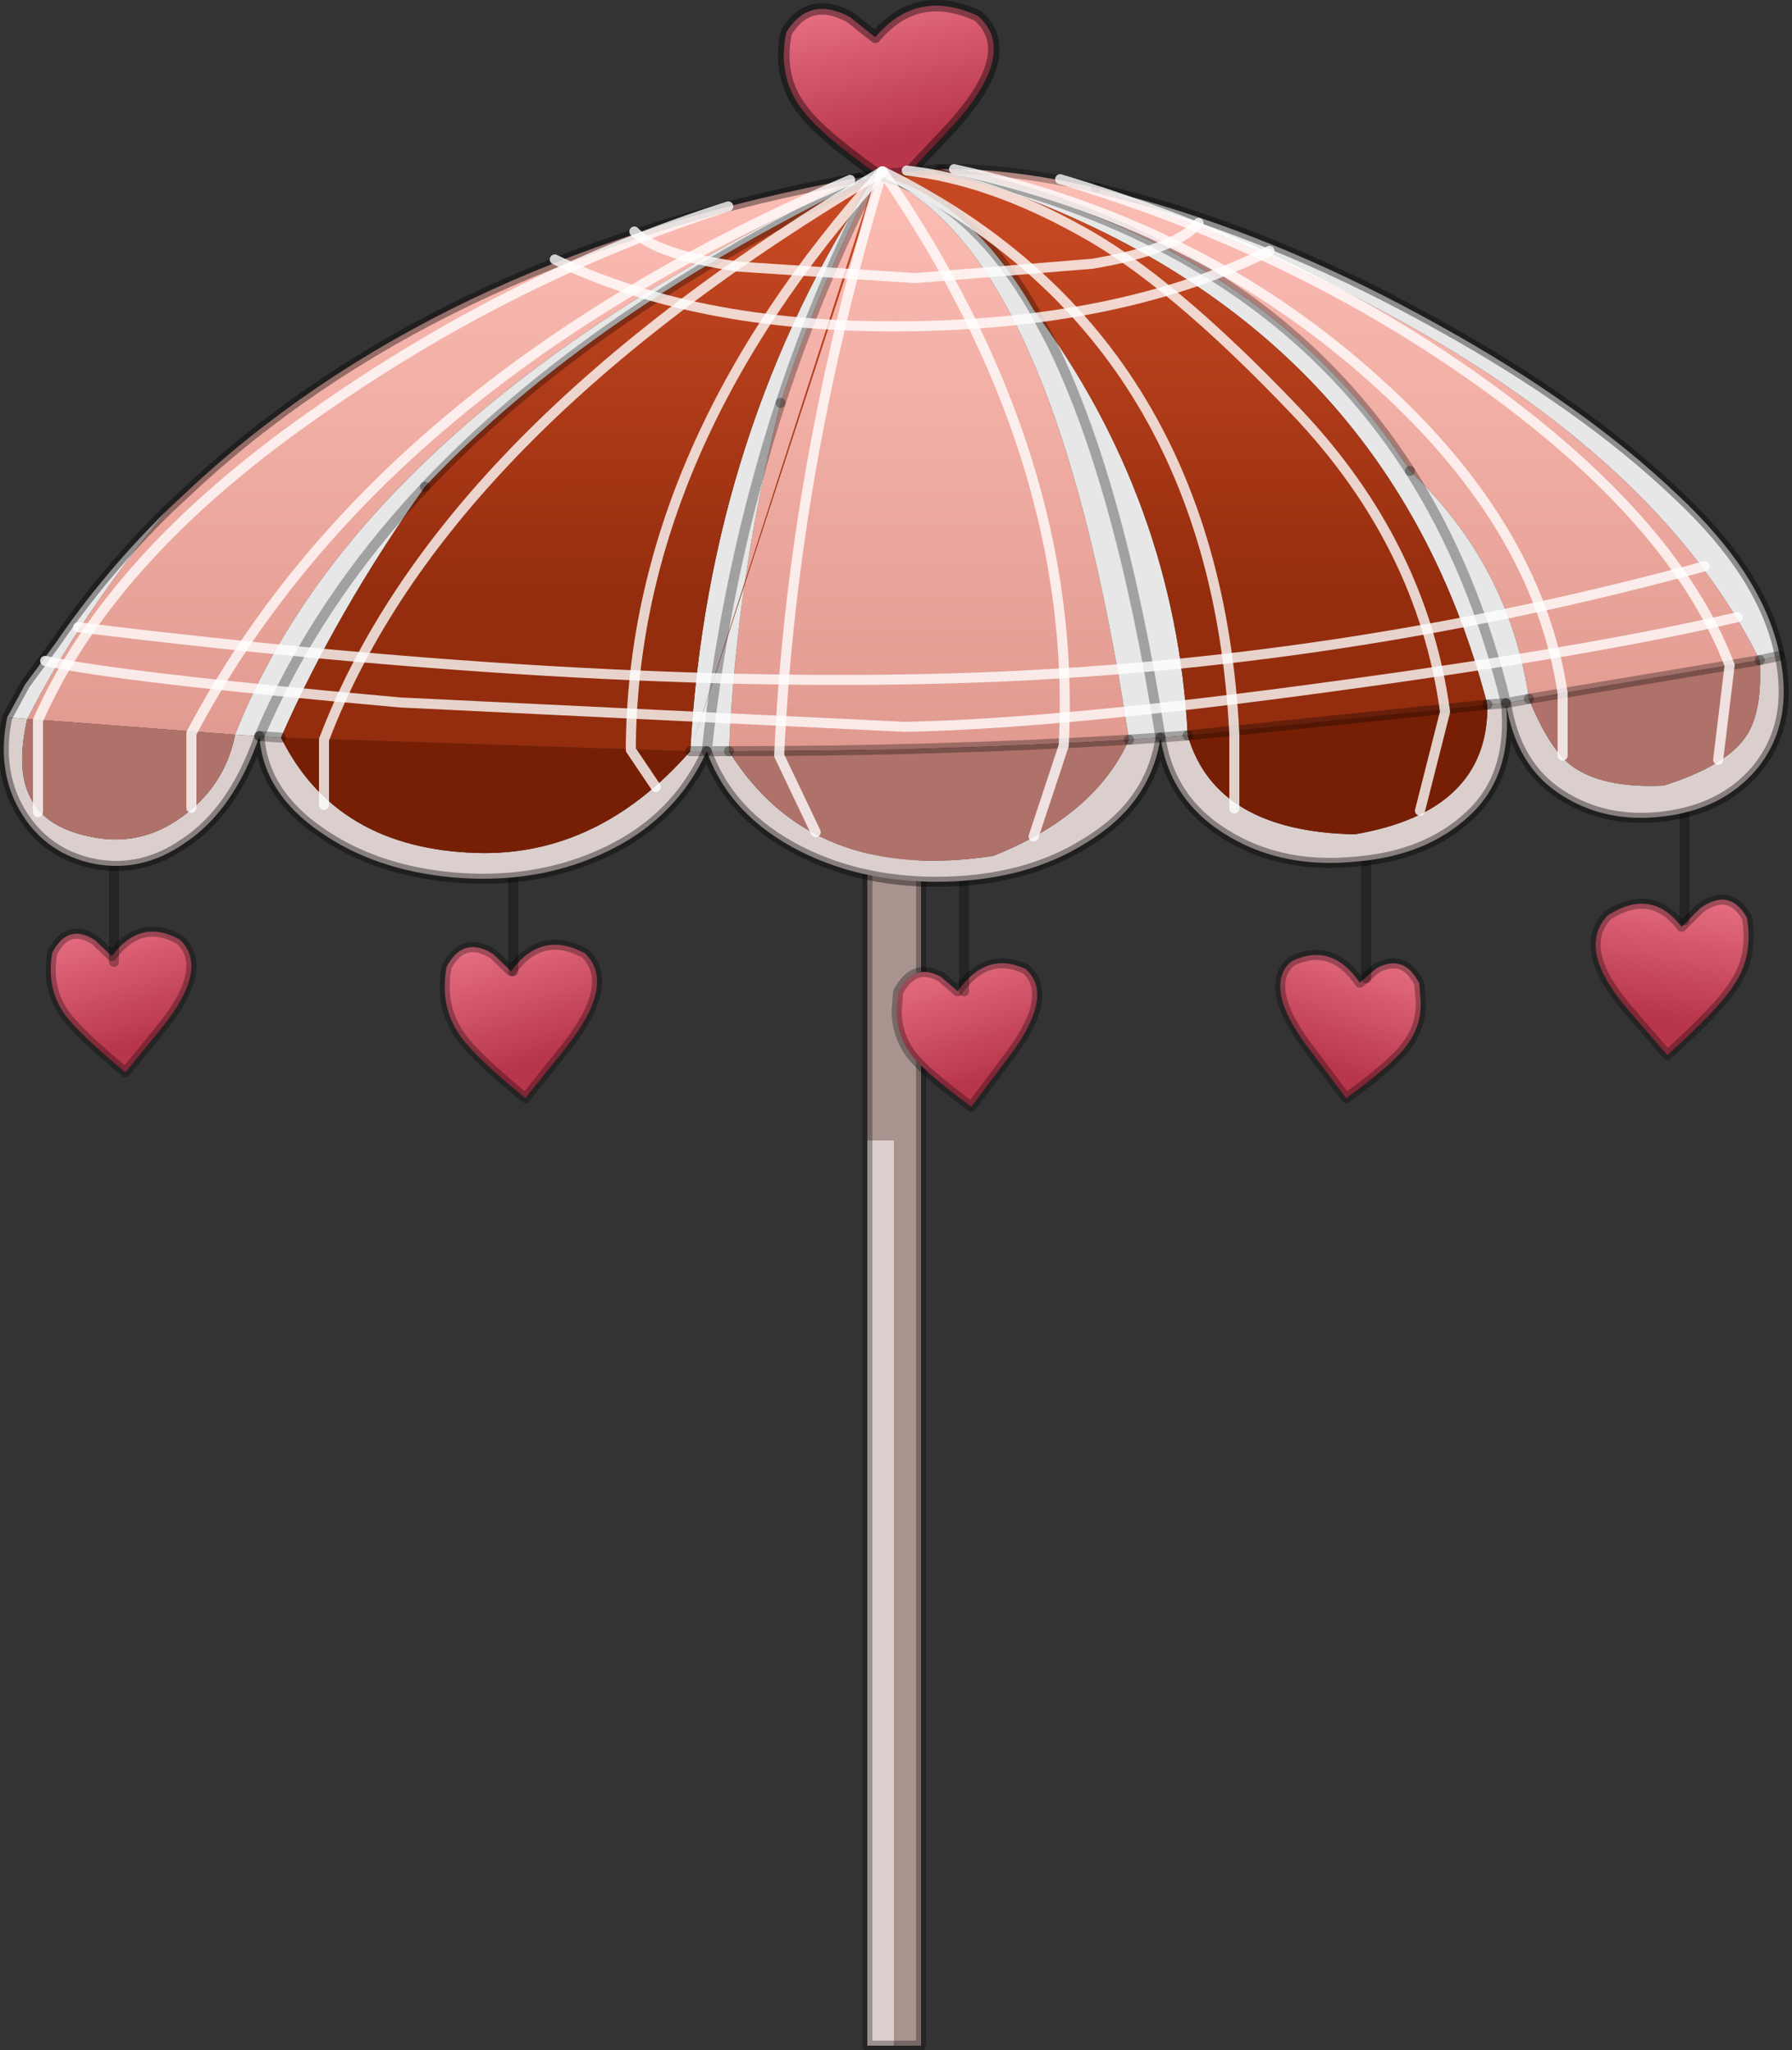 <?xml version="1.0" encoding="utf-8"?>
<svg version="1.1" id="Layer_1"
xmlns="http://www.w3.org/2000/svg"
xmlns:xlink="http://www.w3.org/1999/xlink"
width="125px" height="143px"
xml:space="preserve">
<rect width="100%" height="100%" fill="#333333" stroke="none"/>
<g id="PathID_1396" transform="matrix(1, 0, 0, 1, 62.2, 141.35)">
<linearGradient
id="LinearGradID_727" gradientUnits="userSpaceOnUse" gradientTransform="matrix(0.002, 0.006, -0.006, 0.002, -26.8, -72.25)" spreadMethod ="pad" x1="-819.2" y1="0" x2="819.2" y2="0" >
<stop  offset="0" style="stop-color:#EE788B;stop-opacity:1" />
<stop  offset="1" style="stop-color:#B8364B;stop-opacity:1" />
</linearGradient>
<path style="fill:url(#LinearGradID_727) " d="M-31.05 -73.9Q-29.9 -76.1 -27.8 -74.8L-26.55 -73.6Q-24.45 -76.5 -21.4 -74.85Q-19.2 -72.75 -22.7 -68.3L-25.55 -64.75Q-29.05 -67.6 -30.1 -69.1Q-31.55 -71.15 -31.05 -73.9" />
<path style="fill:none;stroke-width:0.7;stroke-linecap:round;stroke-linejoin:round;stroke-miterlimit:3;stroke:#000000;stroke-opacity:0.302" d="M-31.05 -73.9Q-29.9 -76.1 -27.8 -74.8L-26.55 -73.6Q-24.45 -76.5 -21.4 -74.85Q-19.2 -72.75 -22.7 -68.3L-25.55 -64.75Q-29.05 -67.6 -30.1 -69.1Q-31.55 -71.15 -31.05 -73.9z" />
</g>
<g id="PathID_1397" transform="matrix(1, 0, 0, 1, 62.2, 141.35)">
<path style="fill:none;stroke-width:0.7;stroke-linecap:round;stroke-linejoin:round;stroke-miterlimit:3;stroke:#000000;stroke-opacity:0.302" d="M-26.4 -73.6L-26.4 -83.7" />
</g>
<g id="PathID_1398" transform="matrix(1, 0, 0, 1, 62.2, 141.35)">
<linearGradient
id="LinearGradID_728" gradientUnits="userSpaceOnUse" gradientTransform="matrix(0.002, 0.006, -0.006, 0.002, -54.6, -73.4)" spreadMethod ="pad" x1="-819.2" y1="0" x2="819.2" y2="0" >
<stop  offset="0" style="stop-color:#EE788B;stop-opacity:1" />
<stop  offset="1" style="stop-color:#B8364B;stop-opacity:1" />
</linearGradient>
<path style="fill:url(#LinearGradID_728) " d="M-58.55 -74.9Q-57.45 -77 -55.55 -75.75L-54.4 -74.65Q-52.4 -77.35 -49.65 -75.8Q-47.6 -73.85 -50.8 -69.8L-53.45 -66.55Q-56.65 -69.2 -57.65 -70.55Q-59 -72.4 -58.55 -74.9" />
<path style="fill:none;stroke-width:0.7;stroke-linecap:round;stroke-linejoin:round;stroke-miterlimit:3;stroke:#000000;stroke-opacity:0.302" d="M-58.55 -74.9Q-57.45 -77 -55.55 -75.75L-54.4 -74.65Q-52.4 -77.35 -49.65 -75.8Q-47.6 -73.85 -50.8 -69.8L-53.45 -66.55Q-56.65 -69.2 -57.65 -70.55Q-59 -72.4 -58.55 -74.9z" />
</g>
<g id="PathID_1399" transform="matrix(1, 0, 0, 1, 62.2, 141.35)">
<path style="fill:none;stroke-width:0.7;stroke-linecap:round;stroke-linejoin:round;stroke-miterlimit:3;stroke:#000000;stroke-opacity:0.302" d="M-54.25 -74.25L-54.25 -83.55" />
</g>
<g id="PathID_1400" transform="matrix(1, 0, 0, 1, 62.2, 141.35)">
<path style="fill:#A8938F;fill-opacity:1" d="M0.15 -61.8L-1.7 -61.8L-1.7 -92.75L2.05 -92.75L2.05 1.35L0.15 1.35L0.15 -61.8" />
<path style="fill:#DBCFCD;fill-opacity:1" d="M0.15 1.35L-1.7 1.35L-1.7 -61.8L0.15 -61.8L0.15 1.35" />
<path style="fill:none;stroke-width:0.7;stroke-linecap:round;stroke-linejoin:round;stroke-miterlimit:3;stroke:#000000;stroke-opacity:0.302" d="M-1.7 -61.8L-1.7 -92.75L2.05 -92.75L2.05 1.35L0.15 1.35L-1.7 1.35L-1.7 -61.8z" />
</g>
<g id="PathID_1401" transform="matrix(1, 0, 0, 1, 62.2, 141.35)">
<linearGradient
id="LinearGradID_729" gradientUnits="userSpaceOnUse" gradientTransform="matrix(0.002, 0.006, -0.006, 0.002, 4.4, -70.9)" spreadMethod ="pad" x1="-819.2" y1="0" x2="819.2" y2="0" >
<stop  offset="0" style="stop-color:#EE788B;stop-opacity:1" />
<stop  offset="1" style="stop-color:#B8364B;stop-opacity:1" />
</linearGradient>
<path style="fill:url(#LinearGradID_729) " d="M9.35 -73.75Q10.15 -73.05 10.15 -71.95Q10.15 -70.25 8.15 -67.6L5.55 -64.15Q2.35 -66.5 1.35 -67.8Q0.35 -69.15 0.35 -70.85L0.45 -72.15Q1.55 -74.25 3.45 -73.2L4.6 -72.2Q6.6 -75.05 9.35 -73.75" />
<path style="fill:none;stroke-width:0.7;stroke-linecap:round;stroke-linejoin:round;stroke-miterlimit:3;stroke:#000000;stroke-opacity:0.302" d="M9.35 -73.75Q10.15 -73.05 10.15 -71.95Q10.15 -70.25 8.15 -67.6L5.55 -64.15Q2.35 -66.5 1.35 -67.8Q0.35 -69.15 0.35 -70.85L0.45 -72.15Q1.55 -74.25 3.45 -73.2L4.6 -72.2Q6.6 -75.05 9.35 -73.75z" />
</g>
<g id="PathID_1402" transform="matrix(1, 0, 0, 1, 62.2, 141.35)">
<path style="fill:none;stroke-width:0.7;stroke-linecap:round;stroke-linejoin:round;stroke-miterlimit:3;stroke:#000000;stroke-opacity:0.302" d="M5.05 -72.2L5.05 -81.5" />
</g>
<g id="PathID_1403" transform="matrix(1, 0, 0, 1, 62.2, 141.35)">
<linearGradient
id="LinearGradID_730" gradientUnits="userSpaceOnUse" gradientTransform="matrix(-0.002, 0.006, 0.006, 0.002, 32.85, -71.5)" spreadMethod ="pad" x1="-819.2" y1="0" x2="819.2" y2="0" >
<stop  offset="0" style="stop-color:#EE788B;stop-opacity:1" />
<stop  offset="1" style="stop-color:#B8364B;stop-opacity:1" />
</linearGradient>
<path style="fill:url(#LinearGradID_730) " d="M27.1 -72.55Q27.1 -73.65 27.9 -74.3Q30.7 -75.65 32.65 -72.8L33.8 -73.8Q35.75 -74.85 36.8 -72.75L36.9 -71.45Q36.95 -69.75 35.9 -68.4Q34.95 -67.1 31.7 -64.75L29.1 -68.2Q27.1 -70.85 27.1 -72.55" />
<path style="fill:none;stroke-width:0.7;stroke-linecap:round;stroke-linejoin:round;stroke-miterlimit:3;stroke:#000000;stroke-opacity:0.302" d="M29.1 -68.2L31.7 -64.75Q34.95 -67.1 35.9 -68.4Q36.95 -69.75 36.9 -71.45L36.8 -72.75Q35.75 -74.85 33.8 -73.8L32.65 -72.8Q30.7 -75.65 27.9 -74.3Q27.1 -73.65 27.1 -72.55Q27.1 -70.85 29.1 -68.2z" />
</g>
<g id="PathID_1404" transform="matrix(1, 0, 0, 1, 62.2, 141.35)">
<path style="fill:none;stroke-width:0.7;stroke-linecap:round;stroke-linejoin:round;stroke-miterlimit:3;stroke:#000000;stroke-opacity:0.302" d="M33.1 -73.1L33.1 -82.4" />
</g>
<g id="PathID_1405" transform="matrix(1, 0, 0, 1, 62.2, 141.35)">
<linearGradient
id="LinearGradID_731" gradientUnits="userSpaceOnUse" gradientTransform="matrix(-0.002, 0.006, 0.006, 0.001, 55.4, -75.35)" spreadMethod ="pad" x1="-819.2" y1="0" x2="819.2" y2="0" >
<stop  offset="0" style="stop-color:#EE788B;stop-opacity:1" />
<stop  offset="1" style="stop-color:#B8364B;stop-opacity:1" />
</linearGradient>
<path style="fill:url(#LinearGradID_731) " d="M56.4 -78Q58.45 -79.45 59.65 -77.35Q60.15 -74.6 58.65 -72.5Q57.6 -70.9 54.1 -67.75L51.25 -71.05Q47.75 -75.2 49.95 -77.5Q53 -79.45 55.1 -76.7L56.4 -78" />
<path style="fill:none;stroke-width:0.7;stroke-linecap:round;stroke-linejoin:round;stroke-miterlimit:3;stroke:#000000;stroke-opacity:0.302" d="M55.1 -76.7Q53 -79.45 49.95 -77.5Q47.75 -75.2 51.25 -71.05L54.1 -67.75Q57.6 -70.9 58.65 -72.5Q60.15 -74.6 59.65 -77.35Q58.45 -79.45 56.4 -78L55.1 -76.7z" />
</g>
<g id="PathID_1406" transform="matrix(1, 0, 0, 1, 62.2, 141.35)">
<path style="fill:none;stroke-width:0.7;stroke-linecap:round;stroke-linejoin:round;stroke-miterlimit:3;stroke:#000000;stroke-opacity:0.302" d="M55.3 -77.15L55.3 -87.25" />
</g>
<g id="PathID_1407" transform="matrix(1, 0, 0, 1, 62.2, 141.35)">
<linearGradient
id="LinearGradID_732" gradientUnits="userSpaceOnUse" gradientTransform="matrix(0.002, 0.007, -0.009, 0.002, -1.5, -137.15)" spreadMethod ="pad" x1="-819.2" y1="0" x2="819.2" y2="0" >
<stop  offset="0" style="stop-color:#EE788B;stop-opacity:1" />
<stop  offset="1" style="stop-color:#B8364B;stop-opacity:1" />
</linearGradient>
<path style="fill:url(#LinearGradID_732) " d="M4.15 -132.45L0.25 -128.3Q-4.6 -131.65 -6 -133.4Q-8.05 -135.8 -7.35 -139.1Q-5.75 -141.7 -2.9 -140.15L-1.15 -138.75Q1.75 -142.2 6 -140.25Q8.95 -137.7 4.15 -132.45" />
<path style="fill:none;stroke-width:0.8;stroke-linecap:round;stroke-linejoin:round;stroke-miterlimit:3;stroke:#000000;stroke-opacity:0.4" d="M4.15 -132.45L0.25 -128.3Q-4.6 -131.65 -6 -133.4Q-8.05 -135.8 -7.35 -139.1Q-5.75 -141.7 -2.9 -140.15L-1.15 -138.75Q1.75 -142.2 6 -140.25Q8.95 -137.7 4.15 -132.45z" />
</g>
<g id="PathID_1408" transform="matrix(1, 0, 0, 1, 62.2, 141.35)">
<linearGradient
id="LinearGradID_733" gradientUnits="userSpaceOnUse" gradientTransform="matrix(0, 0.03, -0.027, 0, 0.15, -109.3)" spreadMethod ="pad" x1="-819.2" y1="0" x2="819.2" y2="0" >
<stop  offset="0" style="stop-color:#FFC1B8;stop-opacity:1" />
<stop  offset="1" style="stop-color:#DE968C;stop-opacity:1" />
</linearGradient>
<path style="fill:url(#LinearGradID_733) " d="M60.55 -95.3L44.45 -92.6Q43.1 -101.9 36.15 -108.5Q25.75 -124.75 3.35 -129.55Q8.2 -129.65 14.25 -128.25Q50.55 -115.55 60.55 -95.3M-45.8 -90.1L-60.3 -91.2Q-56.55 -98.55 -50.45 -105.85L-48.25 -107.9Q-30.75 -123.75 -2.3 -128.95Q-37 -112.5 -45.8 -90.1M-1.1 -129.15Q11.35 -124.3 16.55 -89.75Q3.15 -88.95 -11.35 -88.95Q-10.85 -100.95 -7.75 -113.25Q-5.05 -121.45 -1.1 -129.15" />
<path style="fill:#E7E7E7;fill-opacity:1" d="M60.55 -95.3Q50.55 -115.55 14.25 -128.25L17.7 -127.35Q27.8 -124.45 38.2 -118.65Q48.3 -113.05 54.8 -106.85Q60.85 -101.2 61.95 -95.6L60.55 -95.3M-60.3 -91.2L-61.7 -91.3L-60.45 -93.6L-58.35 -96.45Q-54.9 -101.5 -50.45 -105.85Q-56.55 -98.55 -60.3 -91.2M16.55 -89.75Q11.35 -124.3 -1.1 -129.15Q-21.05 -119.6 -32.55 -107.4Q-38.75 -98.65 -42.6 -89.9L-44.1 -90L-45.8 -90.1Q-37 -112.5 -2.3 -128.95L-1.1 -129.15Q5.3 -127.7 9.9 -119.75Q19.8 -106.35 20.65 -90.05L18.75 -89.9Q15.9 -107.95 11 -117.7L9.9 -119.75L11 -117.7Q15.9 -107.95 18.75 -89.9L16.55 -89.75M36.15 -108.5Q40.6 -101.5 42.85 -92.3L41.55 -92.2Q34.15 -120.55 3.35 -129.55Q25.75 -124.75 36.15 -108.5Q43.1 -101.9 44.45 -92.6L42.85 -92.3Q40.6 -101.5 36.15 -108.5M-12.9 -88.95L-14.05 -88.95Q-11.55 -101.6 -7.75 -113.25Q-10.85 -100.95 -11.35 -88.95L-12.9 -88.95M-14.05 -88.95Q-12.8 -111.4 -1.1 -129.15Q-5.05 -121.45 -7.75 -113.25Q-11.55 -101.6 -12.9 -88.95M-44.1 -90Q-40.15 -99.3 -32.55 -107.4Q-40.15 -99.3 -44.1 -90" />
<path style="fill:#DBCFCD;fill-opacity:1" d="M-60.3 -91.2Q-61.1 -87.7 -60.1 -85.75Q-59.05 -83.5 -55.45 -82.9Q-52.05 -82.35 -49.2 -84.6Q-46.45 -86.75 -45.8 -90.1L-44.1 -90L-42.6 -89.9Q-38.75 -82.15 -28.95 -81.85Q-20.5 -81.6 -14.05 -88.95L-12.9 -88.95L-11.35 -88.95Q-5.6 -79.7 7.1 -81.65Q14.2 -84.5 16.55 -89.75L18.75 -89.9L20.65 -90.05Q22.6 -83.35 32.3 -83.15Q41.65 -84.75 41.55 -92.2L42.85 -92.3L44.45 -92.6Q45.85 -89.15 47.4 -87.95Q49.55 -86.35 53.85 -86.55Q58.25 -87.95 59.6 -90Q60.75 -91.7 60.55 -95.3L61.95 -95.6Q62.95 -90.85 60.3 -87.65Q57.95 -84.9 53.85 -84.4Q49.8 -83.9 46.7 -85.9Q43.55 -87.9 42.85 -92.3Q43.35 -87.25 40.3 -84.45Q37.3 -81.65 32.4 -81.25Q27.45 -80.75 23.7 -82.9Q19.45 -85.3 18.75 -89.9Q18.05 -85.25 13.55 -82.55Q9.5 -80 3.8 -79.85Q-1.85 -79.7 -6.35 -81.95Q-11.3 -84.45 -12.9 -88.95Q-15.15 -84 -20.4 -81.7Q-25.05 -79.65 -30.65 -80.15Q-36.05 -80.65 -39.85 -83.3Q-43.85 -86.05 -44.1 -90Q-45.9 -84.8 -49.3 -82.55Q-52.3 -80.45 -55.65 -81.1Q-58.85 -81.75 -60.6 -84.45Q-62.5 -87.4 -61.7 -91.3L-60.3 -91.2" />
<path style="fill:#AF726A;fill-opacity:1" d="M44.45 -92.6L60.55 -95.3Q60.75 -91.7 59.6 -90Q58.25 -87.95 53.85 -86.55Q49.55 -86.35 47.4 -87.95Q45.85 -89.15 44.45 -92.6M16.55 -89.75Q14.2 -84.5 7.1 -81.65Q-5.6 -79.7 -11.35 -88.95Q3.15 -88.95 16.55 -89.75M-45.8 -90.1Q-46.45 -86.75 -49.2 -84.6Q-52.05 -82.35 -55.45 -82.9Q-59.05 -83.5 -60.1 -85.75Q-61.1 -87.7 -60.3 -91.2L-45.8 -90.1" />
<path style="fill:#771F05;fill-opacity:1" d="M41.55 -92.2Q41.65 -84.75 32.3 -83.15Q22.6 -83.35 20.65 -90.05L41.55 -92.2M-28.95 -81.85Q-38.75 -82.15 -42.6 -89.9L-14.05 -88.95Q-20.5 -81.6 -28.95 -81.85" />
<linearGradient
id="LinearGradID_734" gradientUnits="userSpaceOnUse" gradientTransform="matrix(-1.52588e-005, 0.016, -0.027, -1.52588e-005, -22.6, -112.95)" spreadMethod ="pad" x1="-819.2" y1="0" x2="819.2" y2="0" >
<stop  offset="0" style="stop-color:#C64822;stop-opacity:1" />
<stop  offset="1" style="stop-color:#942D0E;stop-opacity:1" />
</linearGradient>
<path style="fill:url(#LinearGradID_734) " d="M41.55 -92.2L20.65 -90.05Q19.8 -106.35 9.9 -119.75Q5.3 -127.7 -1.1 -129.15Q-12.8 -111.4 -14.05 -88.95L-0.9 -129.2L3.35 -129.55Q34.15 -120.55 41.55 -92.2M-14.05 -88.95L-42.6 -89.9Q-38.75 -98.65 -32.55 -107.4Q-21.05 -119.6 -1.1 -129.15" />
<path style="fill:none;stroke-width:0.7;stroke-linecap:round;stroke-linejoin:round;stroke-miterlimit:3;stroke:#000000;stroke-opacity:0.302" d="M3.35 -129.55Q8.2 -129.65 14.25 -128.25" />
<path style="fill:none;stroke-width:0.7;stroke-linecap:round;stroke-linejoin:round;stroke-miterlimit:3;stroke:#000000;stroke-opacity:0.388" d="M14.25 -128.25L17.7 -127.35Q27.8 -124.45 38.2 -118.65Q48.3 -113.05 54.8 -106.85Q60.85 -101.2 61.95 -95.6Q62.95 -90.85 60.3 -87.65Q57.95 -84.9 53.85 -84.4Q49.8 -83.9 46.7 -85.9Q43.55 -87.9 42.85 -92.3Q43.35 -87.25 40.3 -84.45Q37.3 -81.65 32.4 -81.25Q27.45 -80.75 23.7 -82.9Q19.45 -85.3 18.75 -89.9Q18.05 -85.25 13.55 -82.55Q9.5 -80 3.8 -79.85Q-1.85 -79.7 -6.35 -81.95Q-11.3 -84.45 -12.9 -88.95Q-15.15 -84 -20.4 -81.7Q-25.05 -79.65 -30.65 -80.15Q-36.05 -80.65 -39.85 -83.3Q-43.85 -86.05 -44.1 -90Q-45.9 -84.8 -49.3 -82.55Q-52.3 -80.45 -55.65 -81.1Q-58.85 -81.75 -60.6 -84.45Q-62.5 -87.4 -61.7 -91.3L-60.45 -93.6L-58.35 -96.45Q-54.9 -101.5 -50.45 -105.85L-48.25 -107.9Q-30.75 -123.75 -2.3 -128.95" />
<path style="fill:none;stroke-width:0.7;stroke-linecap:round;stroke-linejoin:round;stroke-miterlimit:3;stroke:#000000;stroke-opacity:0.302" d="M-2.3 -128.95L-1.1 -129.15L-0.9 -129.2L3.35 -129.55Q25.75 -124.75 36.15 -108.5" />
<path style="fill:none;stroke-width:0.7;stroke-linecap:round;stroke-linejoin:round;stroke-miterlimit:3;stroke:#000000;stroke-opacity:0.302" d="M44.45 -92.6L60.55 -95.3" />
<path style="fill:none;stroke-width:0.7;stroke-linecap:round;stroke-linejoin:round;stroke-miterlimit:3;stroke:#000000;stroke-opacity:0.302" d="M18.75 -89.9Q15.9 -107.95 11 -117.7L9.9 -119.75Q5.3 -127.7 -1.1 -129.15" />
<path style="fill:none;stroke-width:0.7;stroke-linecap:round;stroke-linejoin:round;stroke-miterlimit:3;stroke:#000000;stroke-opacity:0.302" d="M16.55 -89.75L18.75 -89.9L20.65 -90.05" />
<path style="fill:none;stroke-width:0.7;stroke-linecap:round;stroke-linejoin:round;stroke-miterlimit:3;stroke:#000000;stroke-opacity:0.302" d="M44.45 -92.6L42.85 -92.3Q40.6 -101.5 36.15 -108.5" />
<path style="fill:none;stroke-width:0.7;stroke-linecap:round;stroke-linejoin:round;stroke-miterlimit:3;stroke:#000000;stroke-opacity:0.302" d="M42.85 -92.3L41.55 -92.2" />
<path style="fill:none;stroke-width:0.7;stroke-linecap:round;stroke-linejoin:round;stroke-miterlimit:3;stroke:#000000;stroke-opacity:0.302" d="M20.65 -90.05L41.55 -92.2" />
<path style="fill:none;stroke-width:0.7;stroke-linecap:round;stroke-linejoin:round;stroke-miterlimit:3;stroke:#000000;stroke-opacity:0.302" d="M61.95 -95.6L60.55 -95.3" />
<path style="fill:none;stroke-width:0.7;stroke-linecap:round;stroke-linejoin:round;stroke-miterlimit:3;stroke:#000000;stroke-opacity:0.302" d="M16.55 -89.75Q3.15 -88.95 -11.35 -88.95" />
<path style="fill:none;stroke-width:0.7;stroke-linecap:round;stroke-linejoin:round;stroke-miterlimit:3;stroke:#000000;stroke-opacity:0.302" d="M-7.75 -113.25Q-11.55 -101.6 -12.9 -88.95L-11.35 -88.95" />
<path style="fill:none;stroke-width:0.7;stroke-linecap:round;stroke-linejoin:round;stroke-miterlimit:3;stroke:#000000;stroke-opacity:0.302" d="M-1.1 -129.15Q-21.05 -119.6 -32.55 -107.4" />
<path style="fill:none;stroke-width:0.7;stroke-linecap:round;stroke-linejoin:round;stroke-miterlimit:3;stroke:#000000;stroke-opacity:0.302" d="M-1.1 -129.15Q-5.05 -121.45 -7.75 -113.25" />
<path style="fill:none;stroke-width:0.7;stroke-linecap:round;stroke-linejoin:round;stroke-miterlimit:3;stroke:#000000;stroke-opacity:0.302" d="M-14.05 -88.95L-12.9 -88.95" />
<path style="fill:none;stroke-width:0.7;stroke-linecap:round;stroke-linejoin:round;stroke-miterlimit:3;stroke:#000000;stroke-opacity:0.302" d="M-44.1 -90L-42.6 -89.9" />
<path style="fill:none;stroke-width:0.7;stroke-linecap:round;stroke-linejoin:round;stroke-miterlimit:3;stroke:#000000;stroke-opacity:0.302" d="M-32.55 -107.4Q-40.15 -99.3 -44.1 -90" />
</g>
<g id="PathID_1409" transform="matrix(1, 0, 0, 1, 62.2, 141.35)">
<path style="fill:none;stroke-width:0.7;stroke-linecap:round;stroke-linejoin:round;stroke-miterlimit:3;stroke:#FFFFFF;stroke-opacity:0.788" d="M1.05 -129.45Q6.7 -128.85 13.1 -125.3Q19.4 -121.9 28.2 -112.65Q37 -103.4 38.6 -91.7L36.85 -84.8" />
<path style="fill:none;stroke-width:0.7;stroke-linecap:round;stroke-linejoin:round;stroke-miterlimit:3;stroke:#FFFFFF;stroke-opacity:0.788" d="M4.35 -129.55Q21.2 -125.9 33.25 -115.25Q45 -104.95 46.8 -93L46.8 -88.65" />
<path style="fill:none;stroke-width:0.7;stroke-linecap:round;stroke-linejoin:round;stroke-miterlimit:3;stroke:#FFFFFF;stroke-opacity:0.788" d="M11.75 -128.85Q27.85 -124.05 40.6 -115.05Q54.5 -105.25 58.45 -94.95L57.65 -88.35" />
<path style="fill:none;stroke-width:0.7;stroke-linecap:round;stroke-linejoin:round;stroke-miterlimit:3;stroke:#FFFFFF;stroke-opacity:0.788" d="M9.9 -83L12 -89.35Q13.05 -109.55 -0.65 -129.4Q-6.95 -108.6 -7.85 -88.65L-5.3 -83.3" />
<path style="fill:none;stroke-width:0.7;stroke-linecap:round;stroke-linejoin:round;stroke-miterlimit:3;stroke:#FFFFFF;stroke-opacity:0.788" d="M-39.6 -85.2L-39.6 -89.75Q-31.45 -111.2 -0.65 -129.4Q22.5 -118.05 23.9 -90.15L23.9 -84.95" />
<path style="fill:none;stroke-width:0.7;stroke-linecap:round;stroke-linejoin:round;stroke-miterlimit:3;stroke:#FFFFFF;stroke-opacity:0.788" d="M-11.4 -126.95Q-26.7 -122.1 -40.65 -112.2Q-54.6 -102.35 -59.55 -91.1L-59.55 -84.7" />
<path style="fill:none;stroke-width:0.7;stroke-linecap:round;stroke-linejoin:round;stroke-miterlimit:3;stroke:#FFFFFF;stroke-opacity:0.788" d="M-0.65 -129.4Q-18.1 -110.05 -18.2 -89.05L-16.45 -86.45" />
<path style="fill:none;stroke-width:0.7;stroke-linecap:round;stroke-linejoin:round;stroke-miterlimit:3;stroke:#FFFFFF;stroke-opacity:0.788" d="M-2.9 -128.8Q-35.9 -114.65 -48.85 -90.2L-48.85 -85" />
</g>
<g id="PathID_1410" transform="matrix(1, 0, 0, 1, 62.2, 141.35)">
<path style="fill:none;stroke-width:0.7;stroke-linecap:round;stroke-linejoin:round;stroke-miterlimit:3;stroke:#FFFFFF;stroke-opacity:0.788" d="M21.4 -125.8Q19.85 -123.95 14 -122.95L1.65 -121.95L-10.7 -122.75Q-16.45 -123.6 -17.95 -125.2" />
<path style="fill:none;stroke-width:0.7;stroke-linecap:round;stroke-linejoin:round;stroke-miterlimit:3;stroke:#FFFFFF;stroke-opacity:0.788" d="M-23.5 -123.25Q-13.2 -118.3 1.85 -118.6Q16.35 -118.9 26.35 -123.85" />
<path style="fill:none;stroke-width:0.7;stroke-linecap:round;stroke-linejoin:round;stroke-miterlimit:3;stroke:#FFFFFF;stroke-opacity:0.788" d="M-59.05 -95.25Q-53.85 -94.1 -34.3 -92.35L0.9 -90.65Q11.65 -90.85 31 -93.5Q49 -95.95 59 -98.3" />
<path style="fill:none;stroke-width:0.7;stroke-linecap:round;stroke-linejoin:round;stroke-miterlimit:3;stroke:#FFFFFF;stroke-opacity:0.788" d="M-56.75 -97.6Q-19.4 -93 7.55 -94.15Q32.5 -95.25 56.7 -101.85" />
</g>
</svg>

